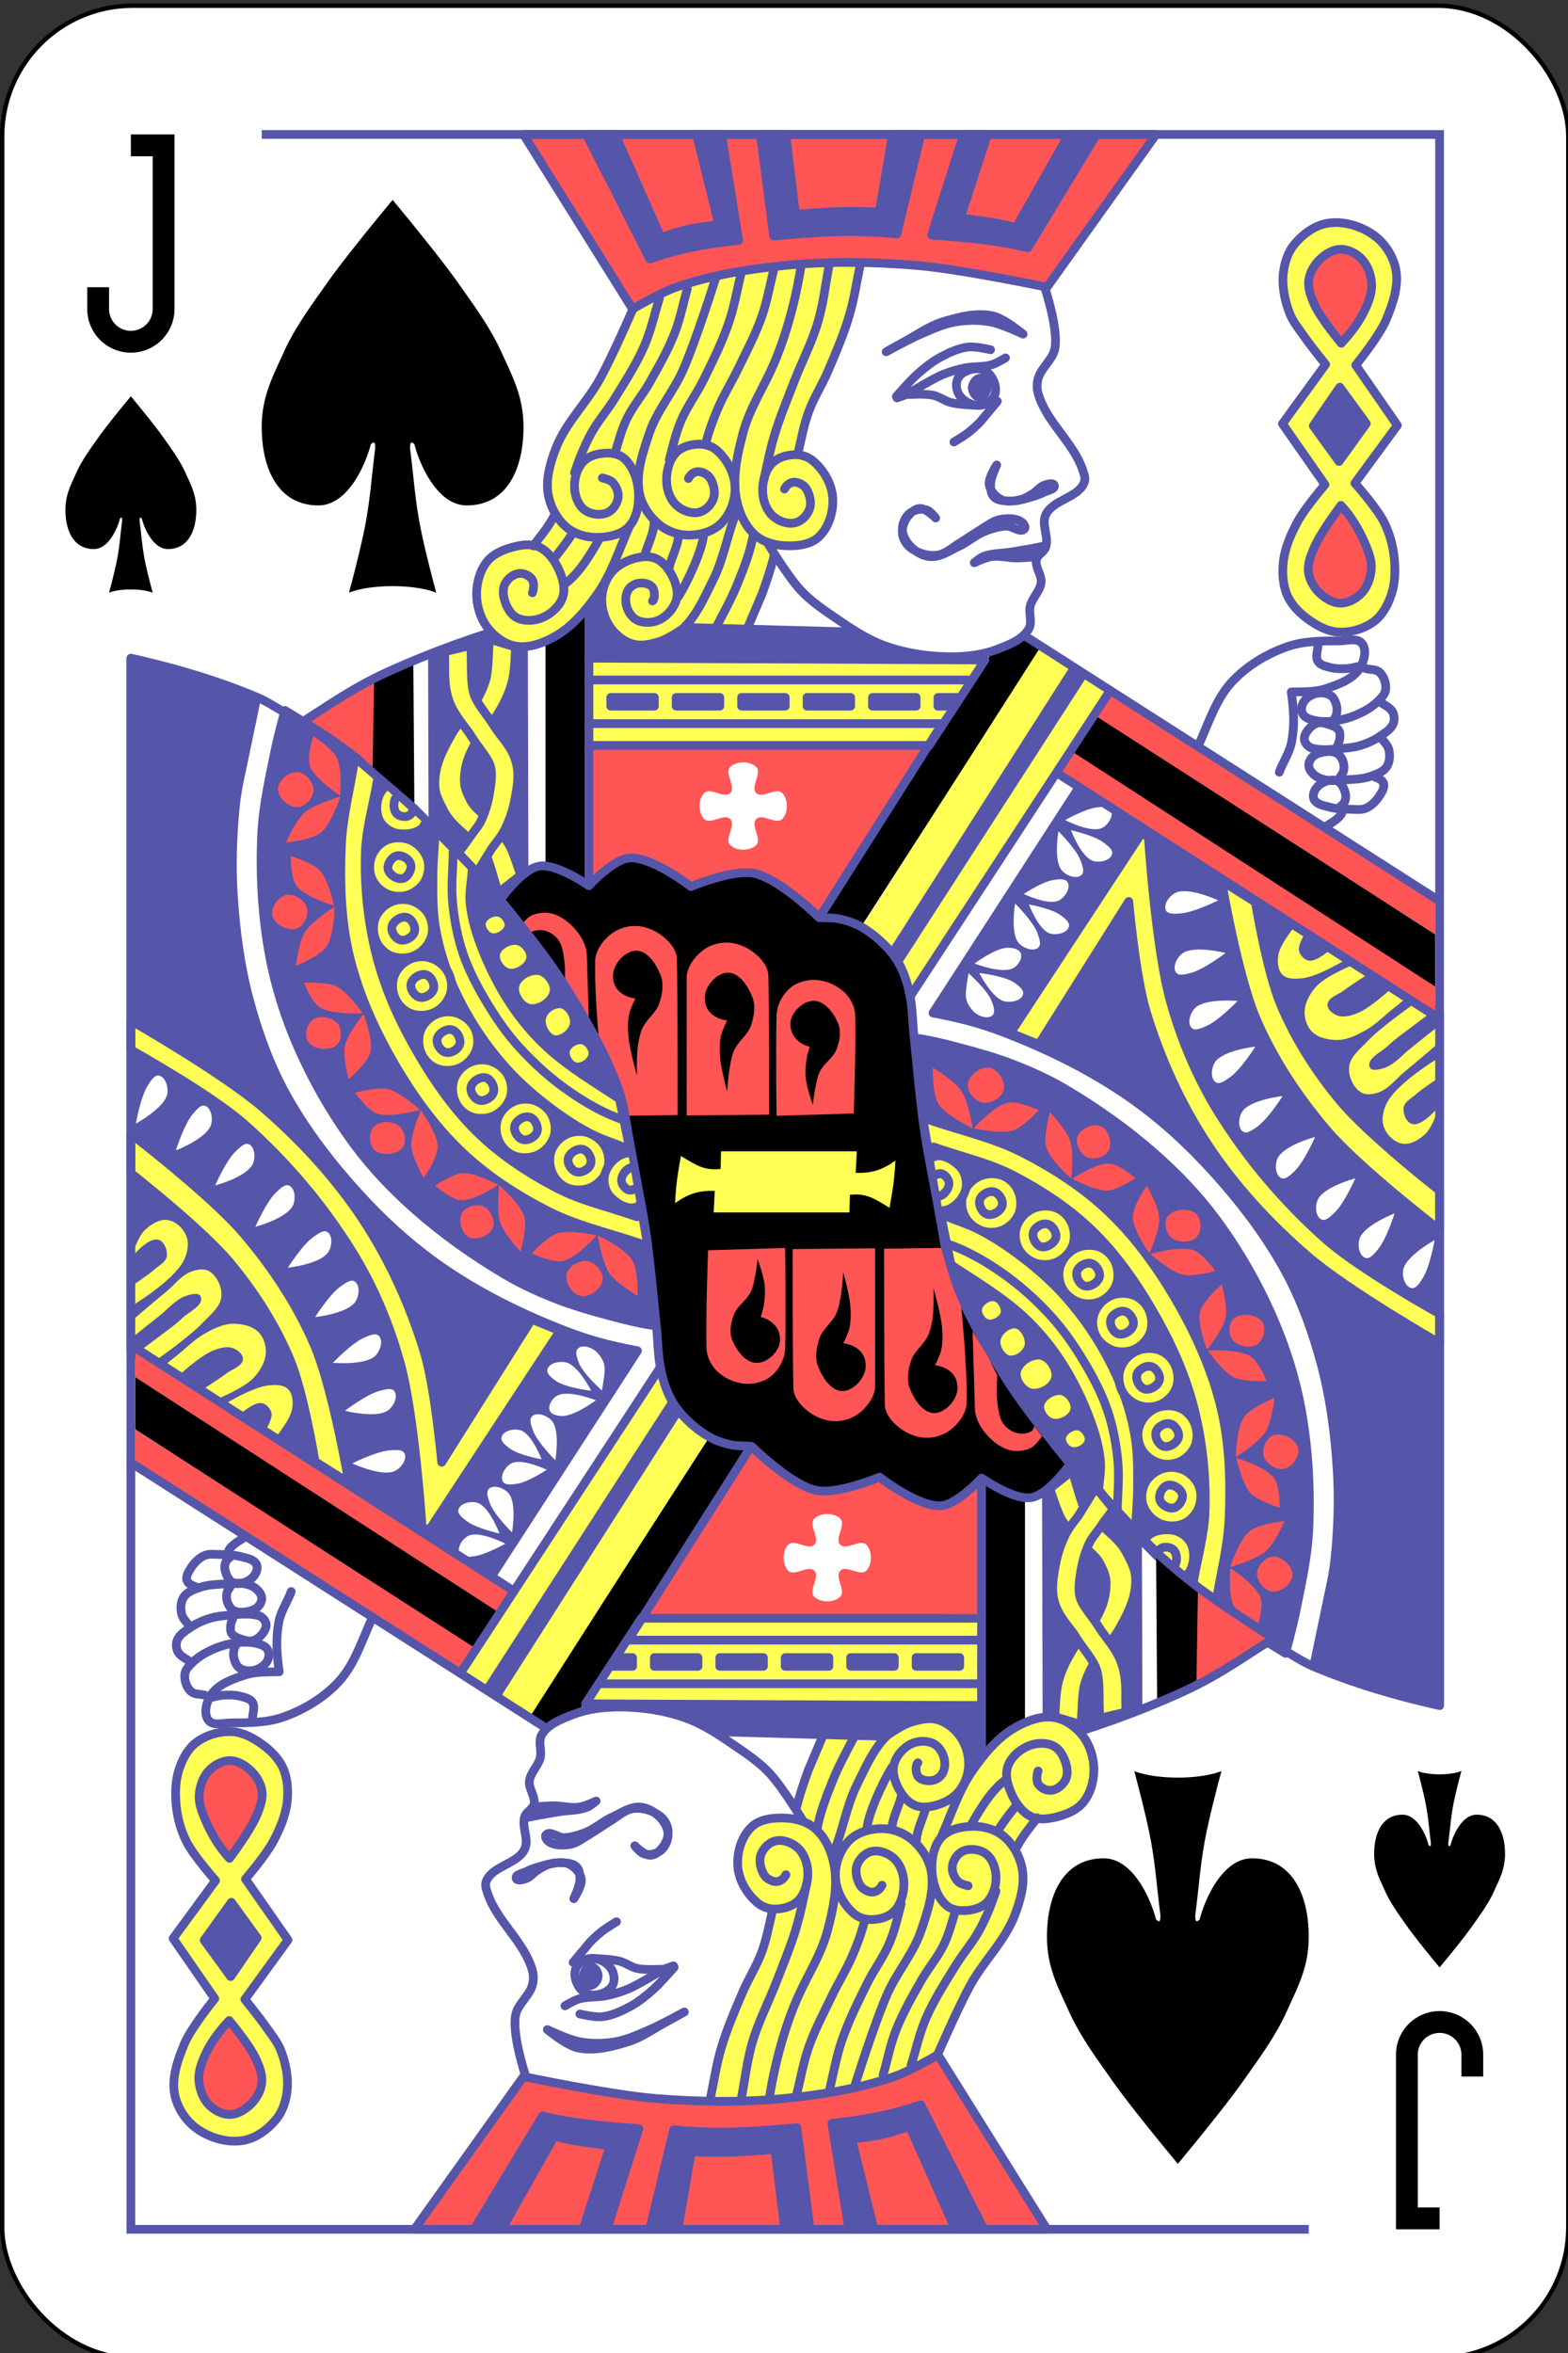 <svg xmlns="http://www.w3.org/2000/svg" xmlns:xlink="http://www.w3.org/1999/xlink" width="360" height="540" viewBox="0 0 95.25 142.875" xmlns:v="https://vecta.io/nano"><rect x="0" y="0" width="95.25" height="142.875" fill="#333333" stroke="none"/><style><![CDATA[.B{stroke-linejoin:round}.C{stroke:#55a}.D{stroke-width:2}.E{fill:#ff5}.F{fill:none}.G{fill:#f55}.H{stroke-linecap:round}.I{fill:#55a}.J{fill:#fff}.K{stroke-width:2.054}]]></style><g transform="matrix(.265 0 0 .265 0 -135.562)"><rect rx="29.944" y="512.862" x=".5" height="539" width="359" stroke="#000" class="J"/><path d="M144.438 707.831l-5.844 3-3.375 3.719-5.469-3.375-6-1.062-5.5 3.375-4.406 6.188 5.844 6.719 6.719 9.188 5.813 10.25 5.5 11.125 4.594 13.094 3 14.313 1.063.031 2.188 14.531 1.25 14.844c0-.707 1.781 13.094 1.781 13.094l4.406 8.656 7.438 6.344 8.656 1.063 6.531 5.844 7.438 4.594 7.938-.719 7.438-3 6.188 4.594 7.938 2.656 5.844-3 3.375-3.719 5.469 3.375 6 1.063 5.5-3.375 4.406-6.187-5.844-6.719-6.719-9.187-5.812-10.25-5.5-11.125-4.594-13.094-3-14.312-1.062-.031-2.187-14.531-1.25-14.844c0 .707-1.781-13.094-1.781-13.094L204 729.206l-7.437-6.344-8.656-1.062-6.531-5.844-7.437-4.594-7.937.719-7.437 3-6.187-4.594z"/><use xlink:href="#B" class="E"/><use xlink:href="#C"/><use xlink:href="#D" class="G"/><use xlink:href="#E"/><path d="M135 682.362h78l12.785-19.581-90.785-.419z" class="B C D E"/><g class="I"><use xlink:href="#F"/><g class="B C D"><use xlink:href="#G"/><use xlink:href="#H"/></g></g><use xlink:href="#I" class="B C D G"/><g class="F B C D"><use xlink:href="#J" class="H"/><use xlink:href="#K"/><g class="H"><use xlink:href="#L"/><use xlink:href="#M"/><use xlink:href="#N"/></g><use xlink:href="#O"/><use xlink:href="#P"/><use xlink:href="#Q"/><use xlink:href="#R"/><use xlink:href="#S" class="H"/></g><g class="I B C D"><use xlink:href="#T"/><use xlink:href="#U"/><use xlink:href="#V"/><use xlink:href="#W"/></g><g class="F H B C D"><use xlink:href="#X"/><use xlink:href="#Y"/><use xlink:href="#Z"/><use xlink:href="#a"/><use xlink:href="#b"/><use xlink:href="#c"/><use xlink:href="#d"/><use xlink:href="#e"/><use xlink:href="#f"/><use xlink:href="#g"/><use xlink:href="#h"/><path d="M126.999 629.793c-1.389 2.682-3.12 4.68-4.769 6.842m9.019-2.902c-1.617 2.537-2.893 4.047-4.251 5.806m10.472-4.666c-2.445 4.354-4.99 8.307-7.983 10.471"/><use xlink:href="#i"/><use xlink:href="#i" x="5.65" y="2.54"/><path d="M161.262 634.2c-.249 3.406-3.75 10.87-5.702 13.996"/><use xlink:href="#j"/><path d="M177.487 638.813c-.76 2.937-1.729 5.922-2.799 8.812l-3.214 7.568"/></g><use xlink:href="#k" class="B C D E"/><g class="G B C D"><use xlink:href="#l"/><use xlink:href="#m"/></g><path d="M306.949 617.286l-5.903-8.16 6.076-8.854 6.076 8.333z" class="B C D I"/><g class="F H B C D"><use xlink:href="#n"/><use xlink:href="#o"/><use xlink:href="#p"/><use xlink:href="#q"/><use xlink:href="#r"/><use xlink:href="#s"/><path d="M307.625 697.737c-.358 1.167-2.257 2.333-4.25 3.5"/></g><use xlink:href="#t" class="B C D I"/><path d="M135 667.362h87" class="B C D F H"/><use xlink:href="#u" class="J"/><use xlink:href="#v" class="E"/><path d="M245.305 664.232l3.945 2.38-43 66.75-2.5-4z" class="I"/><path d="M248.924 666.917l4.826 3.445-45 69.5-2.315-7.103z" class="E"/><path d="M254.25 670.362l74.75 47.25v8l-77.5-49.5z" class="G"/><path d="M250.935 675.444l-5.473 8.688L329 737.862v-12.2z"/><path d="M245.555 683.629l-2.842 4.788L329 743.612v-6z" class="G"/><g class="B C D E"><use xlink:href="#w"/><use xlink:href="#x"/></g><g class="F H B C D"><use xlink:href="#y"/><path d="M187.814 721.797L216 677.362h-81"/></g><use xlink:href="#z" class="B C D E"/><use xlink:href="#AA" class="B C D I"/><use xlink:href="#AB" class="B C D F H"/><g class="G"><use xlink:href="#AC"/><use xlink:href="#AD"/><use xlink:href="#AE"/></g><g class="E"><use xlink:href="#AF"/><use xlink:href="#AG"/><use xlink:href="#AH"/><use xlink:href="#AI"/></g><use xlink:href="#AJ" class="J"/><g class="B C D"><use xlink:href="#AK" class="E"/><use xlink:href="#AL" class="F"/><g class="E"><use xlink:href="#AM"/><use xlink:href="#AN"/><use xlink:href="#AO"/><use xlink:href="#AP"/><use xlink:href="#AQ"/></g><path d="M140 671.362v2h10v-2z" class="F"/><use xlink:href="#AK" x="12.279" y="7.402" class="E"/><use xlink:href="#AL" x="12.279" y="7.402" class="F"/><use xlink:href="#AK" x="22.279" y="16.402" class="E"/><use xlink:href="#AL" x="22.279" y="16.402" class="F"/><use xlink:href="#AK" x="30.029" y="27.402" class="E"/><use xlink:href="#AL" x="30.029" y="27.402" class="F"/><use xlink:href="#AK" x="36.029" y="40.027" class="E"/><use xlink:href="#AL" x="36.029" y="40.027" class="F"/><use xlink:href="#AK" x="40.404" y="53.152" class="E"/><use xlink:href="#AL" x="40.404" y="53.152" class="F"/><use xlink:href="#AR" class="E"/><use xlink:href="#AS" class="F"/><g class="H"><use xlink:href="#AT" class="E"/><use xlink:href="#AU" class="F"/></g></g><g transform="matrix(.73 .638 -.605 .77 525.397 31.732)" class="B C H K"><use xlink:href="#AV" class="E"/><use xlink:href="#AU" x="-39.904" y="-81.402" class="F"/></g><g transform="matrix(.904 .249 -.242 .93 228.453 10.211)" class="G"><use xlink:href="#AC" x="1.908" y="-0.848"/><use xlink:href="#AD" x="1.908" y="-0.848"/><use xlink:href="#AE" x="1.908" y="-0.848"/></g><g transform="matrix(.856 .484 -.518 .8 469.479 74.531)" class="G"><use xlink:href="#AC" x="1.908" y="-0.848"/><use xlink:href="#AD" x="1.908" y="-0.848"/><use xlink:href="#AE" x="1.908" y="-0.848"/></g><g transform="matrix(.707 .651 -.708 .65 662.329 174.428)" class="G"><use xlink:href="#AC" x="1.908" y="-0.848"/><use xlink:href="#AD" x="1.908" y="-0.848"/><use xlink:href="#AE" x="1.908" y="-0.848"/></g><g transform="matrix(.414 .877 -.91 .399 890.222 341.261)" class="G"><use xlink:href="#AC" x="1.908" y="-0.848"/><use xlink:href="#AD" x="1.908" y="-0.848"/><use xlink:href="#AE" x="1.908" y="-0.848"/></g><g transform="matrix(.139 .953 -.99 .134 1012.284 553.259)" class="G"><use xlink:href="#AC" x="1.908" y="-0.848"/><use xlink:href="#AD" x="1.908" y="-0.848"/><use xlink:href="#AE" x="1.908" y="-0.848"/></g><g class="J"><use xlink:href="#AW"/><use xlink:href="#AX"/><use xlink:href="#AY"/><use xlink:href="#AY" x="6.249" y="11.322"/><use xlink:href="#AZ"/><use xlink:href="#AZ" x="9.212" y="9.475"/><use xlink:href="#Aa"/><use xlink:href="#Ab"/><use xlink:href="#Ac"/><use xlink:href="#Ad"/><use xlink:href="#Ae"/><use xlink:href="#Af"/><use xlink:href="#Ag"/><use xlink:href="#Ah"/><use xlink:href="#Ai"/><use xlink:href="#Aj"/><use xlink:href="#Ak"/></g><g class="B C D"><g class="H"><path d="M329.448 744.639l-86.902-55.818m-7.464-31.466L330 718.016"/><path d="M254.462 669.802l-45.85 70.115"/></g><path d="M155 671.362v2h10v-2zm15 0v2h10v-2zm15 0v2h10v-2zm15 0v2h10v-2zm15 0v2h3.3l1.2-2z" class="F"/></g><path d="M86 667.362v22.375l-17.375-11.875z" class="G"/><path d="M94.75 663.487l.25 34.625-9.625-8.25.375-22.375z"/><g class="C D"><use xlink:href="#Al" class="B I"/><g class="E"><use xlink:href="#Am"/><use xlink:href="#An" class="B"/></g><g class="H B"><use xlink:href="#Ao" class="F"/><path d="M135 682.569v31.716" class="J"/><use xlink:href="#Ap" class="F"/></g></g><path d="M165.281 775.362l-.094 4.031c-3.839.481-5.931-1.063-9.094-2.969-.635 3.574-1.127 6.122-1.344 10.813 3.122-2.214 5.468-2.905 9.094-2.812l-.25 4.938h31.125l.094-4.031c3.839-.481 5.931 1.063 9.094 2.969.635-3.574 1.127-6.122 1.344-10.812-3.122 2.214-5.468 2.905-9.094 2.813l.25-4.937z" class="E"/><use xlink:href="#Aq" class="G"/><use xlink:href="#Ar"/><use xlink:href="#As" class="G"/><use xlink:href="#At"/><use xlink:href="#Au" class="G"/><use xlink:href="#Av"/><use xlink:href="#Aw" class="G"/><g transform="rotate(180 180 782.362)"><g class="G"><use xlink:href="#Aq" x="2"/><use xlink:href="#As" x="2"/><use xlink:href="#Au" x="2"/><use xlink:href="#Aw" x="2"/></g><use xlink:href="#B" class="E"/><use xlink:href="#C"/><use xlink:href="#D" class="G"/><use xlink:href="#E"/><path d="M135 682.362h78l12.785-19.581-90.785-.419z" class="B C D E"/><g class="I"><use xlink:href="#F"/><g class="B C D"><use xlink:href="#G"/><use xlink:href="#H"/></g></g><use xlink:href="#I" class="B C D G"/><g class="F B C D"><use xlink:href="#J" class="H"/><use xlink:href="#K"/><g class="H"><use xlink:href="#L"/><use xlink:href="#M"/><use xlink:href="#N"/></g><use xlink:href="#O"/><use xlink:href="#P"/><use xlink:href="#Q"/><use xlink:href="#R"/><use xlink:href="#S" class="H"/></g><g class="I B C D"><use xlink:href="#T"/><use xlink:href="#U"/><use xlink:href="#V"/><use xlink:href="#W"/></g><g class="F H B C D"><use xlink:href="#X"/><use xlink:href="#Y"/><use xlink:href="#Z"/><use xlink:href="#a"/><use xlink:href="#b"/><use xlink:href="#c"/><use xlink:href="#d"/><use xlink:href="#e"/><use xlink:href="#f"/><use xlink:href="#g"/><use xlink:href="#h"/><path d="M126.999 629.793c-1.389 2.682-3.12 4.68-4.769 6.842m9.019-2.902c-1.617 2.537-2.893 4.047-4.251 5.806m10.472-4.666c-2.445 4.354-4.99 8.307-7.983 10.471"/><use xlink:href="#i"/><use xlink:href="#i" x="5.65" y="2.54"/><path d="M161.262 634.2c-.249 3.406-3.75 10.87-5.702 13.996"/><use xlink:href="#j"/><path d="M177.487 638.813c-.76 2.937-1.729 5.922-2.799 8.812l-3.214 7.568"/></g><use xlink:href="#k" class="B C D E"/><g class="G B C D"><use xlink:href="#l"/><use xlink:href="#m"/></g><path d="M306.949 617.286l-5.903-8.16 6.076-8.854 6.076 8.333z" class="B C D I"/><g class="F H B C D"><use xlink:href="#n"/><use xlink:href="#o"/><use xlink:href="#p"/><use xlink:href="#q"/><use xlink:href="#r"/><use xlink:href="#s"/><path d="M307.625 697.737c-.358 1.167-2.257 2.333-4.25 3.5"/></g><use xlink:href="#t" class="B C D I"/><path d="M135 667.362h87" class="B C D F H"/><use xlink:href="#u" class="J"/><use xlink:href="#v" class="E"/><path d="M245.305 664.232l3.945 2.38-43 66.75-2.5-4z" class="I"/><path d="M248.924 666.917l4.826 3.445-45 69.5-2.315-7.103z" class="E"/><path d="M254.25 670.362l74.75 47.25v8l-77.5-49.5z" class="G"/><path d="M250.935 675.444l-5.473 8.688L329 737.862v-12.2z"/><path d="M245.555 683.629l-2.842 4.788L329 743.612v-6z" class="G"/><g class="B C D E"><use xlink:href="#w"/><use xlink:href="#x"/></g><g class="F H B C D"><use xlink:href="#y"/><path d="M187.814 721.797L216 677.362h-81"/></g><use xlink:href="#z" class="B C D E"/><use xlink:href="#AA" class="B C D I"/><use xlink:href="#AB" class="B C D F H"/><g class="G"><use xlink:href="#AC"/><use xlink:href="#AD"/><use xlink:href="#AE"/></g><g class="E"><use xlink:href="#AF"/><use xlink:href="#AG"/><use xlink:href="#AH"/><use xlink:href="#AI"/></g><use xlink:href="#AJ" class="J"/><g class="B C D"><use xlink:href="#AK" class="E"/><use xlink:href="#AL" class="F"/><g class="E"><use xlink:href="#AM"/><use xlink:href="#AN"/><use xlink:href="#AO"/><use xlink:href="#AP"/><use xlink:href="#AQ"/></g><path d="M140 671.362v2h10v-2z" class="F"/><use xlink:href="#AK" x="12.279" y="7.402" class="E"/><use xlink:href="#AL" x="12.279" y="7.402" class="F"/><use xlink:href="#AK" x="22.279" y="16.402" class="E"/><use xlink:href="#AL" x="22.279" y="16.402" class="F"/><use xlink:href="#AK" x="30.029" y="27.402" class="E"/><use xlink:href="#AL" x="30.029" y="27.402" class="F"/><use xlink:href="#AK" x="36.029" y="40.027" class="E"/><use xlink:href="#AL" x="36.029" y="40.027" class="F"/><use xlink:href="#AK" x="40.404" y="53.152" class="E"/><use xlink:href="#AL" x="40.404" y="53.152" class="F"/><use xlink:href="#AR" class="E"/><use xlink:href="#AS" class="F"/><g class="H"><use xlink:href="#AT" class="E"/><use xlink:href="#AU" class="F"/></g></g><g transform="matrix(.73 .638 -.605 .77 525.397 31.732)" class="B C H K"><use xlink:href="#AV" class="E"/><use xlink:href="#AU" x="-39.904" y="-81.402" class="F"/></g><g transform="matrix(.904 .249 -.242 .93 228.453 10.211)" class="G"><use xlink:href="#AC" x="1.908" y="-0.848"/><use xlink:href="#AD" x="1.908" y="-0.848"/><use xlink:href="#AE" x="1.908" y="-0.848"/></g><g transform="matrix(.856 .484 -.518 .8 469.479 74.531)" class="G"><use xlink:href="#AC" x="1.908" y="-0.848"/><use xlink:href="#AD" x="1.908" y="-0.848"/><use xlink:href="#AE" x="1.908" y="-0.848"/></g><g transform="matrix(.707 .651 -.708 .65 662.329 174.428)" class="G"><use xlink:href="#AC" x="1.908" y="-0.848"/><use xlink:href="#AD" x="1.908" y="-0.848"/><use xlink:href="#AE" x="1.908" y="-0.848"/></g><g transform="matrix(.414 .877 -.91 .399 890.222 341.261)" class="G"><use xlink:href="#AC" x="1.908" y="-0.848"/><use xlink:href="#AD" x="1.908" y="-0.848"/><use xlink:href="#AE" x="1.908" y="-0.848"/></g><g transform="matrix(.139 .953 -.99 .134 1012.284 553.259)" class="G"><use xlink:href="#AC" x="1.908" y="-0.848"/><use xlink:href="#AD" x="1.908" y="-0.848"/><use xlink:href="#AE" x="1.908" y="-0.848"/></g><g class="J"><use xlink:href="#AW"/><use xlink:href="#AX"/><use xlink:href="#AY"/><use xlink:href="#AY" x="6.249" y="11.322"/><use xlink:href="#AZ"/><use xlink:href="#AZ" x="9.212" y="9.475"/><use xlink:href="#Aa"/><use xlink:href="#Ab"/><use xlink:href="#Ac"/><use xlink:href="#Ad"/><use xlink:href="#Ae"/><use xlink:href="#Af"/><use xlink:href="#Ag"/><use xlink:href="#Ah"/><use xlink:href="#Ai"/><use xlink:href="#Aj"/><use xlink:href="#Ak"/></g><g class="B C D"><g class="H"><path d="M329.448 744.639l-86.902-55.818m-7.464-31.466L330 718.016"/><path d="M254.462 669.802l-45.85 70.115"/></g><path d="M155 671.362v2h10v-2zm15 0v2h10v-2zm15 0v2h10v-2zm15 0v2h10v-2zm15 0v2h3.3l1.2-2z" class="F"/></g><path d="M86 667.362v22.375l-17.375-11.875z" class="G"/><path d="M94.75 663.487l.25 34.625-9.625-8.25.375-22.375z"/><g class="C D"><use xlink:href="#Al" class="B I"/><g class="E"><use xlink:href="#Am"/><use xlink:href="#An" class="B"/></g><g class="H B"><use xlink:href="#Ao" class="F"/><path d="M135 682.569v31.716" class="J"/><use xlink:href="#Ap" class="F"/></g></g><use xlink:href="#Ar"/><use xlink:href="#At"/><use xlink:href="#Av"/></g><path d="M30 662.362v360h270m-240-480h270v360" class="C D F"/><path d="M30 542.362v5h5v35a5 5 0 1 1-10 0v-5h-5v5a10 10 0 1 0 20 0v-40zm300 480v-5h-5v-35a5 5 0 1 1 10 0v5h5v-5a10 10 0 1 0-20 0v40zm-235-409c1 4 5 14 12 14 9 0 13-8 13-18 0-7-2.579-11.612-5-17-2.578-5.737-6.379-10.857-10-16-4.645-6.598-15-19-15-19s-10.355 12.402-15 19c-3.621 5.143-7.422 10.263-10 16-2.421 5.388-5 10-5 17 0 10 4 18 13 18 7 0 11-10 12-14 1-1 1 0 1 1-1 8-1 10-2 16s-4 17-4 17c5-2 15-2 20 0 0 0-3-11-4-17s-1-8-2-16c0-1 0-2 1-1zm-62.5 17c.5 2 2.5 7 6 7 4.5 0 6.5-4 6.5-9 0-3.5-1.289-5.806-2.5-8.5-1.289-2.868-3.19-5.429-5-8-2.323-3.299-7.5-9.5-7.5-9.5s-5.177 6.201-7.5 9.5c-1.81 2.571-3.711 5.132-5 8-1.211 2.694-2.5 5-2.5 8.5 0 5 2 9 6.5 9 3.5 0 5.5-5 6-7 .5-.5.5 0 .5.5-.5 4-.5 5-1 8s-2 8.5-2 8.5c2.5-1 7.5-1 10 0 0 0-1.5-5.5-2-8.5s-.5-4-1-8c0-.5 0-1 .5-.5zm232.5 321c-1-4-5-14-12-14-9 0-13 8-13 18 0 7 2.579 11.612 5 17 2.578 5.737 6.379 10.857 10 16 4.645 6.598 15 19 15 19s10.355-12.402 15-19c3.621-5.143 7.422-10.263 10-16 2.421-5.388 5-10 5-17 0-10-4-18-13-18-7 0-11 10-12 14-1 1-1 0-1-1 1-8 1-10 2-16s4-17 4-17c-5 2-15 2-20 0 0 0 3 11 4 17s1 8 2 16c0 1 0 2-1 1zm62.5-17c-.5-2-2.5-7-6-7-4.5 0-6.5 4-6.5 9 0 3.5 1.289 5.806 2.5 8.5 1.289 2.868 3.19 5.429 5 8 2.323 3.299 7.5 9.5 7.5 9.5s5.177-6.201 7.5-9.5c1.81-2.571 3.711-5.132 5-8 1.211-2.694 2.5-5 2.5-8.5 0-5-2-9-6.5-9-3.5 0-5.5 5-6 7-.5.5-.5 0-.5-.5.5-4 .5-5 1-8s2-8.5 2-8.5c-2.5 1-7.5 1-10 0 0 0 1.5 5.5 2 8.5s.5 4 1 8c0 .5 0 1-.5.5z"/></g><defs ><path id="B" d="M144.78 582.49c-2.298 5.127-4.122 10.493-6.894 15.38-1.775 3.128-4.322 5.764-6.187 8.839-1.722 2.84-3.464 5.717-4.596 8.839-.843 2.325-1.642 4.775-1.591 7.248.048 2.315 1.179 4.478 1.768 6.718l-4.95 7.425c-2.534.295-5.332-.281-7.601.884-2.338 1.2-4.356 3.382-5.303 5.834-.956 2.473-.861 5.447 0 7.955.872 2.542 2.723 4.86 4.95 6.364 2.133 1.441 4.864 2.383 7.425 2.121 2.91-.297 5.442-2.305 7.778-4.066 2.73-2.057 4.714-4.95 7.071-7.425.707 2.003.918 4.26 2.121 6.01 1.184 1.722 2.836 3.281 4.773 4.066 1.696.687 3.668.613 5.48.354 2.048-.293 4.044-1.083 5.834-2.121.868-.503 1.35-1.617 2.298-1.945 4.514-1.56 9.546.354 14.319.53l6.364-16.263-1.768-3.536c2.298.354 4.593 1.392 6.894 1.061 2.061-.296 4.223-1.141 5.657-2.652 1.401-1.476 2.029-3.639 2.298-5.657a11.85 11.85 0 0 0-.707-5.834c-.806-2.038-2.109-4.024-3.889-5.303-1.105-.794-2.593-.825-3.889-1.237.648-2.475 1.121-5.003 1.945-7.425.927-2.725 2.155-5.341 3.359-7.955.937-2.035 2.088-3.967 3.005-6.01 1.3-2.895 2.592-5.809 3.536-8.839.791-2.539 1.206-5.179 1.768-7.778l1.414-6.894c-3.889.118-7.791.014-11.667.354-3.263.286-6.484.927-9.723 1.414-3.42.514-6.863.906-10.253 1.591-3.096.626-6.202 1.281-9.192 2.298-2.373.808-4.638 1.912-6.894 3.005-1.684.817-3.3 1.768-4.95 2.652z"/><path id="C" d="M125.043 658.718s3.662-1.456 5.228-2.614c1.693-1.252 4.357-4.575 4.357-4.575l.218 61.868s-3.787-2.351-5.882-3.05c-1.257-.419-3.921-.654-3.921-.654z"/><path id="D" d="M134.192 683.334l78.206-.436-25.27 39.648s-8.972-8.855-14.813-10.239c-4.567-1.081-13.942 1.961-13.942 1.961s-8.446-5.995-13.288-5.882c-4.058.095-10.892 5.446-10.892 5.446"/><path id="E" d="M227 661.612l-39 60.5s4.07-.28 6 .25c1.187.326 3.25 1.75 3.25 1.75l41.75-64.75-3.5-2-3.25 2.25z"/><path id="F" d="M218.375 801.612l10.75 6.875 7.375 6.5 6.5 8.25 5 8.875 3.375 8.5.625 6.875-.5 6.625-8.75-10.75-5.5-6.75-5.25-7.625-4.375-7-4.75-8.125-3.5-7.5z"/><path id="G" d="M213.868 743.664c7 1.333 11.439 2.579 16.882 4.698 9.238 3.597 18.256 7.994 26.5 13.5 6.833 4.563 13.121 10.015 18.75 16 6.931 7.369 13.316 15.418 18.25 24.25 3.811 6.822 6.525 14.281 8.56 21.826 2.101 7.791 3.169 15.872 3.69 23.924.452 6.987.231 14.036-.5 21-.425 4.047-1.46 8.008-2.25 12l-2.5 12s9.299 4.009 14.12 5.528c4.785 1.507 14.63 3.536 14.63 3.536V743.71l-82.513-51.972z"/><path id="H" d="M296.908 881.404c1.298-6.382 2.78-12.787 3.092-19.292.444-9.258-.076-18.634-1.75-27.75-1.323-7.207-3.565-14.286-6.5-21-3.469-7.937-7.845-15.539-13-22.5-4.07-5.496-8.866-10.481-14-15-6.319-5.562-13.258-10.459-20.5-14.75-3.656-2.166-7.546-3.943-11.5-5.5-4.145-1.632-8.443-2.863-12.75-4-3.387-.894-7.022-1.837-10.272-2.212l2.064 18.665 11.448 3.604 17.808 7.42 19.292 17.384 11.872 16.96 6.784 17.384 3.18 20.776-1.272 13.78-2.756 13.992c6.784 5.304 11.024 7.606 16.536 11.024 0 0 1.607-5.963 2.223-8.987z"/><path id="I" d="M120 542.362l25 40s6.475-3.791 10-5c8.038-2.758 16.543-4.163 25-5 9.951-.985 20.034-.825 30 0 10.103.836 30 5 30 5l25-35z"/><path id="J" d="M239.478 577.394s3.14 9.29 2.353 13.935c-.449 2.652-3.22 4.466-3.889 7.071-.264 1.027-.276 2.158 0 3.182 1.77 6.578 8.078 11.222 10.253 17.678.303.9.701 1.944.354 2.828-1.405 3.582-7.214 3.937-8.839 7.425-1.045 2.243.783 5.077 0 7.425-.373 1.118-1.861 1.679-2.121 2.828-.399 1.758 1.276 3.513 1.061 5.303-.233 1.937-1.989 3.414-2.475 5.303-.441 1.716.543 3.775-.354 5.303-1.422 2.425-4.451 3.578-7.071 4.596-3.341 1.299-7.022 1.761-10.607 1.768-5.134.01-10.363-.761-15.203-2.475-4.478-1.585-8.453-4.389-12.374-7.071-2.482-1.697-4.959-3.477-7.01-5.675-3.006-3.222-7.584-10.827-7.584-10.827"/><path id="K" d="M234.53 588.12s-4.335-3.63-6.994-4.196c-3.777-.804-7.811.26-11.501 1.399-3.122.964-5.825 2.963-8.704 4.507-1.41.757-4.196 2.331-4.196 2.331s5.201-2.871 7.926-4.041c2.575-1.105 5.165-2.325 7.926-2.798 2.655-.455 5.431-.481 8.082 0 2.613.474 7.46 2.798 7.46 2.798z"/><path id="L" d="M227.07 591.695s-3.418-.819-5.129-.622c-2.247.26-4.379 1.262-6.372 2.331-1.927 1.034-3.648 2.435-5.284 3.886-1.755 1.556-4.818 5.129-4.818 5.129"/><path id="M" d="M230.489 593.56s-1.999 1.22-3.108 1.554c-2.049.617-4.278.339-6.372.777-1.588.333-3.158.791-4.663 1.399-1.676.677-3.236 1.612-4.818 2.487l-3.419 2.02c-.799.382-2.487.933-2.487.933"/><path id="N" d="M228.624 603.507l-3.886 4.663c-.917.95-1.904 1.84-2.953 2.642-.981.751-3.108 2.02-3.108 2.02"/><path id="O" d="M228.469 618.117s-1.968 2.921-1.71 4.507c.237 1.453 1.467 2.789 2.798 3.419 1.311.621 2.936.316 4.352 0 .95-.212 1.8-.755 2.642-1.243 1.094-.634 1.888-1.842 3.108-2.176.652-.178 1.85-.498 2.02.155.236.904-1.498 1.133-2.331 1.554-1.082.548-2.25.921-3.419 1.243-1.322.365-2.67.802-4.041.777-1.382-.025-3.049.03-4.041-.933-.731-.709-.804-1.936-.777-2.953.041-1.523 1.399-4.352 1.399-4.352z"/><path id="P" d="M214.481 630.239s-2.18-2.213-3.575-2.176c-1.192.032-2.253 1.055-2.953 2.02-.76 1.049-1.23 2.443-1.088 3.73.129 1.175.793 2.362 1.71 3.108 1.639 1.335 3.957 2.063 6.061 1.865 2.1-.197 3.775-1.888 5.595-2.953l4.818-3.108c1.409-.803 2.749-1.927 4.352-2.176 1.658-.258 3.692-.306 4.973.777.375.317.782 1.022.466 1.399-.909 1.083-2.784-.691-4.196-.622-1.707.084-3.39.602-4.973 1.243-2.108.854-3.842 2.463-5.906 3.419-2.096.971-4.223 2.501-6.528 2.331-1.757-.129-3.465-1.195-4.663-2.487-.962-1.038-1.732-2.471-1.71-3.886.021-1.321.67-2.76 1.71-3.575a4.52 4.52 0 0 1 3.73-.777c.925.238 2.176 1.865 2.176 1.865z"/><path id="Q" d="M236.55 637.233l-4.507.777c-2.226.373-4.59.244-6.683 1.088-.76.306-2.02 1.399-2.02 1.399s2.524-1.198 3.886-1.399c1.95-.288 3.935.325 5.906.311 1.558-.011 4.663-.311 4.663-.311l1.865-2.487-3.108.622z"/><path id="R" d="M223.961 596.047c1.158 0 2.402.636 3.108 1.554.935 1.216 1.508 3.085.933 4.507-.517 1.279-2.043 2.238-3.419 2.331-1.734.117-3.691-.891-4.663-2.331-.727-1.077-.949-2.754-.311-3.886.797-1.413 2.73-2.176 4.352-2.176z"/><path id="S" d="M208.419 601.953s3.665-.219 5.44.155c1.478.311 2.73 1.346 4.196 1.71 2.021.502 6.217.622 6.217.622"/><path id="T" d="M224.738 598.223c-.955-.025-1.845 1.221-1.865 2.176-.02.922.787 2.191 1.71 2.176.964-.016 1.721-1.368 1.71-2.331-.01-.85-.705-1.998-1.554-2.02z"/><path id="U" d="M134.445 542.362l14.505 28.532c6.488-2.252 12.085-3.339 20.356-4.266l-3.9-24.266h-5.729l5.119 20.731c-4.75.332-9.186 1.293-13.286 2.925l-10.483-23.657z"/><path id="V" d="M174.303 542.362l3.047 23.291c10.076-.936 18.153-1.485 28.229-.488l5.485-22.803h-6.46l-3.047 17.806c-7.916-.473-12.561.009-19.209.488l-2.225-18.294z"/><path id="W" d="M220.866 542.362l-7.313 23.047c7.355.612 14.059 1.018 22.062 2.925l15.724-25.973H245l-12.067 21.341c-4.469-1.219-8.329-1.575-12.799-2.194l6.216-19.147z"/><path id="X" d="M144.971 582.629s-4.623 10.621-7.412 15.687c-3.053 5.543-7.918 10.117-10.17 16.031-1.264 3.319-2.35 7.019-1.724 10.515.512 2.862 2.063 5.738 4.309 7.585 1.825 1.5 4.361 2.233 6.723 2.241 2.598.009 5.614-.538 7.412-2.413 1.916-1.998 2.419-5.235 2.24-7.998-.18-2.78-1.191-5.839-3.274-7.688-1.074-.954-2.701-1.255-4.137-1.207-1.835.062-3.893.579-5.171 1.896-1.519 1.565-2.208 4.03-2.069 6.206.118 1.847.897 3.938 2.413 4.999 1.42.993 3.597 1.24 5.171.517 1.275-.585 2.235-2.056 2.412-3.448.158-1.241-.443-2.615-1.31-3.516-.578-.601-2.308-.966-2.308-.966"/><path id="Y" d="M164.011 575.389s-4.428 14.136-7.412 20.898c-2.217 5.024-6.002 9.33-7.757 14.534-1.496 4.435-3.181 9.275-2.241 13.86.561 2.734 2.37 5.351 4.482 7.071 1.886 1.536 4.361 2.41 6.723 2.419 2.598.01 5.536-.778 7.412-2.605 2.192-2.134 3.445-5.519 3.275-8.573-.174-3.13-1.911-6.34-4.309-8.36-1.106-.931-2.701-1.355-4.137-1.303-1.835.067-3.893.625-5.171 2.047-1.519 1.689-2.208 4.35-2.069 6.699.118 1.993.918 4.113 2.413 5.396 1.357 1.164 3.453 1.912 5.171 1.42 1.548-.443 2.923-1.978 3.275-3.549.378-1.685-.444-4.147-1.551-4.942-2.973-2.136-4.309.793-4.309.793"/><path id="Z" d="M183.63 572.458s-1.652 12.008-6.378 22.794c-2.257 5.15-5.443 9.963-6.895 15.395-1.319 4.933-2.512 10.224-1.551 15.239.585 3.055 1.967 6.231 4.309 8.278 1.793 1.567 4.344 2.296 6.723 2.419 2.66.137 5.784-.127 7.757-1.916 2.426-2.2 3.55-5.999 3.275-9.263-.268-3.178-2.182-6.345-4.654-8.36-1.121-.913-2.692-1.354-4.137-1.303-1.853.067-3.912.686-5.171 2.047-1.587 1.715-2.21 4.366-2.069 6.699.119 1.967.918 4.113 2.413 5.396 1.357 1.164 3.453 1.912 5.171 1.42 1.548-.443 2.923-1.978 3.275-3.549.378-1.685-.444-4.147-1.551-4.942-2.973-2.136-4.309.793-4.309.793"/><path id="a" d="M151.177 579.871c-1.149 3.62-1.933 7.377-3.448 10.86-1.867 4.294-4.436 8.254-6.895 12.239-1.674 2.712-3.825 5.127-5.344 7.929-1.546 2.852-2.816 6.033-3.792 8.964"/><path id="b" d="M157.555 577.716c-.968 3.387-1.628 6.902-2.903 10.161-1.573 4.018-3.697 7.728-5.806 11.451-1.604 2.83-3.796 5.324-5.199 8.259-1.171 2.45-1.818 4.966-2.64 7.708"/><path id="c" d="M169.966 573.837c-.968 3.884-1.628 7.915-2.903 11.652-1.573 4.607-3.697 8.862-5.806 13.132-1.604 3.245-3.796 6.105-5.199 9.471-1.171 2.81-1.818 5.695-2.64 8.84"/><path id="d" d="M177.378 573.32c-.907 3.558-1.526 7.25-2.722 10.673-1.474 4.22-3.533 8.064-5.444 12.029-1.438 2.985-3.216 5.806-4.529 8.848-1.111 2.574-2.049 5.045-2.82 7.925"/><path id="e" d="M190.134 571.941c-.877 4.459-1.344 9.018-2.631 13.377-1.427 4.834-3.805 9.335-5.607 14.041-1.512 3.948-3.151 7.858-4.366 11.907-.999 3.329-1.647 6.538-2.393 10.148"/><path id="f" d="M197.202 572.2c-.827 3.837-1.39 7.82-2.48 11.512-1.343 4.552-3.157 8.756-4.96 12.974-1.37 3.207-3.242 6.032-4.44 9.357-1 2.776-1.552 5.627-2.255 8.734"/><path id="g" d="M144.268 632.179c-2.333 5.25-4.036 10.781-7.311 15.439-2.637 3.75-5.72 7.481-9.707 9.744-2.69 1.526-5.951 2.764-9 2.25-2.553-.43-4.929-2.192-6.5-4.25-1.647-2.158-2.513-5.036-2.5-7.75.013-2.635.806-5.481 2.5-7.5 1.462-1.743 3.795-2.691 6-3.25 1.858-.471 3.999-.78 5.75 0 2.048.912 3.539 2.974 4.5 5 .939 1.981 1.682 4.417 1 6.5-.697 2.128-2.681 3.893-4.75 4.75-1.771.733-4.04.866-5.75 0-1.383-.701-2.268-2.277-2.75-3.75-.415-1.267-.599-2.809 0-4 .606-1.206 1.907-2.281 3.25-2.415 1.1-.109 2.401.485 3 1.415.545.846.27 2.392.043 3.018"/><path id="h" d="M168.923 628.72c-2.032 4.555-2.921 10.63-5.37 15.53-2.258 4.518-4.364 9.63-8.48 12.558-2.61 1.857-6.125 2.977-9.288 2.47-2.223-.356-4.293-1.902-5.66-3.687-1.434-1.872-2.212-4.368-2.177-6.724.032-2.156.821-4.415 2.177-6.092 1.288-1.593 3.255-2.674 5.225-3.234 1.605-.457 3.482-.676 5.007 0 1.784.791 3.086 2.576 3.919 4.338.738 1.56 1.25 3.464.767 5.121-.573 1.967-2.168 3.79-4.033 4.639-1.519.692-3.518.752-5.007 0-1.204-.608-2.047-1.952-2.395-3.253-.318-1.192-.24-2.632.415-3.678.506-.807 1.471-1.403 2.415-1.528 1.083-.143 2.481.093 3.131.971.615.831.56 2.794.01 3.102"/><path id="i" d="M149.91 631.66c-.145 2.371-1.462 4.68-2.177 7.361"/><path id="j" d="M172.718 633.94c-.691 3.974-2.151 7.63-3.629 11.3-1.322 3.283-2.903 6.151-4.665 9.538"/><path id="k" d="M310.773 595.218s5.469-6.671 7.071-10.607c1.447-3.554 2.849-7.546 2.121-11.314-.582-3.017-2.471-5.962-4.95-7.778-2.952-2.163-6.99-3.386-10.607-2.828-3.037.469-5.849 2.557-7.778 4.95-1.498 1.858-2.243 4.342-2.475 6.718-.289 2.97.367 6.045 1.414 8.839.78 2.082 2.267 3.831 3.536 5.657 1.487 2.141 4.77 6.197 4.77 6.197l-9.893 13.609 9.739 13.95s-4.713 5.494-6.383 8.672c-1.509 2.87-2.862 5.966-3.182 9.192-.258 2.604-.064 5.416 1.061 7.778 1.111 2.334 3.162 4.21 5.303 5.657 1.886 1.274 4.089 2.389 6.364 2.475 2.831.107 5.869-.769 8.132-2.475 1.906-1.436 3.119-3.752 3.889-6.01.914-2.682.974-5.652.701-8.473-.272-2.806-1.055-5.609-2.301-8.138-1.657-3.362-6.718-9.019-6.718-9.019l9.732-13.261z"/><path id="l" d="M307.47 590.202s-4.778-5.677-6.25-9.028c-.74-1.684-1.45-3.558-1.215-5.382.225-1.746 1.177-3.452 2.431-4.688 1.29-1.272 3.05-2.404 4.861-2.431 1.786-.026 3.629.963 4.861 2.257 1.379 1.447 2.109 3.562 2.257 5.556.145 1.96-.583 3.937-1.389 5.729-1.331 2.957-3.153 5.365-5.556 7.986z"/><path id="m" d="M307.397 627.355s-4.757 6.291-6.25 9.896c-.704 1.699-1.45 3.558-1.215 5.382.225 1.746 1.177 3.452 2.431 4.688 1.29 1.272 3.05 2.404 4.861 2.431 1.786.026 3.629-.963 4.861-2.257 1.379-1.447 2.109-3.562 2.257-5.556.145-1.96-.625-3.919-1.389-5.729-1.354-3.21-3.153-6.233-5.556-8.854z"/><path id="n" d="M274.875 681.987c2.211-4.831 3.847-10.192 7.445-14.107 3.396-3.695 7.946-6.446 12.675-8.124 3.811-1.353 8.013-1.344 12.057-1.356 1.716-.005 4.021-.774 5.12.545 1.217 1.46.57 4.069-.43 5.686-1.618 2.619-5 3.783-7.926 4.742-2.487.815-5.198.66-7.817.741.615 4.236.796 7.787.055 11.573-.471 2.407-2.161 4.877-2.805 6.802"/><path id="o" d="M302.125 659.237c0 1.292-.679 2.776 0 3.875.539.872 1.76 1.109 2.75 1.375 1.29.347 2.667.334 4 .25.889-.056 1.75-.333 2.625-.5"/><path id="p" d="M313 664.737c1.083.292 2.43.109 3.25.875 1.03.962 1.556 2.602 1.375 4-.135 1.043-1.004 1.884-1.75 2.625-1.238 1.23-2.79 2.145-4.375 2.875-1.773.816-3.689 1.378-5.625 1.625-1.53.196-3.125.234-4.625-.125-.852-.204-1.808-.457-2.375-1.125-.392-.463-.556-1.146-.5-1.75.069-.742.468-1.478 1-2 .758-.745 1.82-1.252 2.875-1.375.974-.114 2.088.04 2.875.625.689.512 1.035 1.419 1.25 2.25.157.605.118 1.261 0 1.875-.085.441-.333.833-.5 1.25"/><path id="q" d="M316.375 672.362c.958.792 2.319 1.263 2.875 2.375.392.783.45 1.811.125 2.625-.513 1.286-1.859 2.09-3 2.875-1.367.94-2.914 1.64-4.5 2.125-1.572.481-3.237.604-4.875.75-1.619.145-3.263.336-4.875.125-.732-.096-1.538-.177-2.125-.625-.505-.386-.927-.993-1-1.625-.076-.654.246-1.336.625-1.875.58-.826 1.402-1.609 2.375-1.875.893-.244 1.876.072 2.75.375.776.269 1.671.565 2.125 1.25.349.525.304 1.247.25 1.875-.059.696-.417 1.333-.625 2"/><path id="r" d="M316.5 680.487c.625.958 1.62 1.76 1.875 2.875.29 1.27.221 2.79-.5 3.875-.827 1.244-2.462 1.765-3.875 2.25-1.75.601-3.654.625-5.5.75-1.58.107-3.206.349-4.75 0-.945-.214-1.917-.588-2.625-1.25-.559-.522-1.087-1.236-1.125-2-.036-.727.359-1.487.875-2 .676-.671 1.685-.974 2.625-1.125.95-.152 2.021-.192 2.875.25.63.326 1.096.972 1.375 1.625.313.732.411 1.595.25 2.375-.155.749-.75 1.333-1.125 2"/><path id="s" d="M314.625 689.362c.792.375 2.16.691 2.5 1.625.343.941-.342 2.027-.875 2.875-.753 1.198-1.825 2.314-3.125 2.875-1.074.464-2.33.268-3.5.25-1.633-.025-3.296-.08-4.875-.5-1.19-.317-2.627-.522-3.375-1.5-.333-.435-.388-1.095-.25-1.625.239-.92.935-1.761 1.75-2.25 1.052-.631 2.496-1.103 3.625-.625 1.022.433 1.581 1.68 1.875 2.75a3.13 3.13 0 0 1-.125 2c-.265.624-.917 1-1.375 1.5"/><path id="t" d="M135 662.362h81.364s-9.907-.706-14.485-2.444c-2.079-.789-5.657-3.536-5.657-3.536l-39.244-1.061s-3.598 2.519-5.657 3.182c-2.032.654-4.276 1.149-6.364.707-1.602-.339-3.033-1.372-4.243-2.475-.749-.683-1.321-1.565-1.768-2.475-.542-1.105-.882-2.318-1.061-3.536-.171-1.166 0-3.536 0-3.536L135 652.362z"/><path id="u" d="M167.384 693.264c1.406-1.406-1.406-4.558 0-5.964s4.558-1.406 5.964 0-1.406 4.558 0 5.964 4.558-1.406 5.964 0 1.406 4.558 0 5.964-4.558-1.406-5.964 0 1.406 4.558 0 5.964-4.558 1.406-5.964 0 1.406-4.558 0-5.964-4.558 1.406-5.964 0-1.406-4.558 0-5.964 4.558 1.406 5.964 0z"/><path id="v" d="M238.674 659.547l6.826 4.815-42 65.25s-1.31-2.176-2.25-3c-1.15-1.009-4-2.25-4-2.25z"/><path id="w" d="M330 784.362s-16.209-12.663-22.75-20.5c-5.586-6.694-10.379-14.21-13.75-22.25-3.096-7.385-5.723-23.332-5.723-23.332l-7.75-4.889s3.659 21.708 7.973 31.72c3.988 9.257 9.701 17.838 16.25 25.5 7.442 8.706 25.75 22.75 25.75 22.75z"/><path id="x" d="M263.25 703.362s1.638 25.346 5 37.5c2.468 8.922 6.124 17.631 11 25.5 6.728 10.857 15.18 20.792 24.75 29.25 7.759 6.857 26 17 26 17v6.7s-21.109-12.055-30.25-19.95c-8.71-7.523-16.681-16.131-23-25.75-6.101-9.286-10.767-19.62-14-30.25-2.48-8.153-4-25.25-4-25.25l-20.625 32.75-6.5-2.625 30.125-45.875z"/><path id="y" d="M330 902.362c-9.969-2.235-19.678-5.057-29-9-1.923-.813-3.7-1.941-5.5-3-5.779-3.399-11.701-6.642-17-10.75-1.537-1.192-2.818-2.683-4.25-4l-13.5-12.125c-3.091-2.95-6.11-5.979-9-9.125-3.079-3.351-6.044-6.812-8.875-10.375-4.412-5.552-8.883-11.101-12.625-17.125-4.602-7.408-9.071-15.035-12-23.25-1.487-4.172-1.89-8.655-2.75-13l-3-16.25a178.89 178.89 0 0 1-1-6.75c-.794-6.235-1.342-12.499-2-18.75-.338-3.208-.317-6.473-1-9.625-.465-2.148-1.095-4.295-2.094-6.253a18.88 18.88 0 0 0-3.151-4.412c-1.754-1.841-3.762-3.497-5.987-4.727-1.512-.835-3.193-1.382-4.884-1.733-1.495-.311-3.046-.21-4.569-.315 0 0-9.121-8.99-15.063-10.144-4.809-.934-14.378 3.05-14.378 3.05s-8.98-6.975-14.16-6.535c-3.717.316-9.225 6.337-9.225 6.337s-7.439-5.221-11.47-4.461c-4.363.823-9.803 9.017-9.803 9.017"/><path id="z" d="M278.625 879.612c1-6.833 2.843-13.426 3.125-20.25.341-8.264.121-16.694-1.75-24.75-1.954-8.411-5.492-16.488-9.75-24-4.372-7.714-9.597-15.117-16-21.25-5.843-5.596-12.788-10.085-20-13.75-7.166-3.642-15.667-5.333-22.75-8 2.167 13.088 4.333 23.221 6.5 33.75 5 3.333 11.525 7.184 16.5 11.75 3.223 2.958 6.088 6.35 8.5 10 2.877 4.353 5.205 9.101 7 14 1.091 2.98 1.971 6.089 2.25 9.25.235 2.662-.5 5.833-.5 8l13.25 13.5z"/><path id="AA" d="M273.5 874.362c.917-5.583 2.593-11.094 2.75-16.75.217-7.792-.594-15.692-2.5-23.25-1.782-7.067-4.703-13.882-8.25-20.25-4.064-7.295-8.795-14.395-14.75-20.25-5.375-5.284-11.806-9.537-18.5-13-5.736-2.967-12.167-4.333-18.25-6.5l2.5 15.75c2.833 1.167 5.795 2.06 8.5 3.5 3.713 1.977 7.196 4.397 10.5 7 2.988 2.354 5.822 4.931 8.375 7.75 2.735 3.021 5.21 6.298 7.375 9.75 2.237 3.568 4.222 7.325 5.75 11.25 1.474 3.787 2.62 7.735 3.25 11.75.621 3.955.514 7.997.5 12-.012 3.421-.5 7.167-.5 10.25z"/><path id="AB" d="M217.25 796.612c4.167 1.375 8.365 3.784 12.125 6.375 4.254 2.931 8.153 6.425 11.625 10.25 2.868 3.16 5.313 6.711 7.5 10.375 2.11 3.537 4.057 7.223 5.375 11.125 1.266 3.747 1.998 7.688 2.375 11.625.373 3.899-.125 8.083-.125 11.75"/><path id="AC" d="M222.967 770.085s-6.188-2.876-7.875-5.625c-1.455-2.371-1.25-8.25-1.25-8.25s4.943 2.941 6.5 5.25c1.68 2.491 2.625 8.625 2.625 8.625z"/><path id="AD" d="M223.217 770.085s4.664-5.231 7.875-5.875c2.358-.473 7 1.75 7 1.75s-3.498 3.875-5.875 4.625c-2.865.904-9-.5-9-.5z"/><path id="AE" d="M225.342 764.21c-1.812-.291-3.718-2.428-3.5-4.25.248-2.069 2.949-4.114 5-3.75 1.957.347 3.675 3.058 3.25 5-.401 1.829-2.901 3.297-4.75 3z"/><path id="AF" d="M296.967 723.623s-3.548 4.209-3.949 6.799c-.235 1.518-.12 3.448 1 4.5 1.168 1.098 3.16.956 4.75.75 3.611-.468 9.999-4.399 9.999-4.399l-3.749-2.2s-3.144 2.885-5 2.599c-1.048-.162-2.006-1.218-2.25-2.25-.303-1.282 1.25-3.75 1.25-3.75z"/><path id="AG" d="M310.36 732.551s-6.314 2.531-8.549 4.949c-1.442 1.56-2.651 3.628-2.75 5.75-.079 1.686.529 3.585 1.75 4.75 1.48 1.412 3.805 1.874 5.85 1.851 2.166-.025 4.244-1.071 6.15-2.101 2.508-1.354 4.514-3.482 6.75-5.25l3.049-2.45-3.45-2.2s-4.985 4.691-8.099 5.899c-1.407.546-3.089 1.037-4.5.5-1.048-.399-2.319-1.381-2.25-2.5.102-1.651 2.435-2.246 3.75-3.25 1.929-1.472 6.049-4.049 6.049-4.049z"/><path id="AH" d="M324.299 741.463s-7.636 5.293-10.799 8.649c-1.681 1.783-4.042 3.558-4.25 6-.181 2.117.953 4.617 2.75 5.75 1.128.711 2.741.438 4 0 2.409-.838 4.025-3.136 6-4.75 2.701-2.208 8-6.75 8-6.75v-3.899l-6.4 5.1c-2.164 1.648-3.98 4.066-6.6 4.799-.966.27-2.617.678-3-.25-.835-2.022 2.679-3.477 4.25-5 1.516-1.47 3.28-2.66 4.952-3.951 1.564-1.208 4.748-3.549 4.748-3.549z"/><path id="AI" d="M330 753.814s-9.493 5.661-12 10.298c-.919 1.7-1.429 3.94-.75 5.75.664 1.769 2.385 3.451 4.25 3.75 1.88.302 3.865-.944 5.25-2.25 1.762-1.662 3.25-6.499 3.25-6.499s-3.804 4.853-6.25 4.249c-1.375-.339-2.178-2.345-2-3.75.17-1.346 1.735-2.1 2.75-3 1.688-1.498 5.5-3.949 5.5-3.949z"/><path id="AJ" d="M279.25 717.862s-6.763-3.158-9.75-1.75c-1.384.652-2.868 2.601-2.25 4 .449 1.017 2.14.808 3.25.75 3.079-.159 8.75-3 8.75-3z"/><path id="AK" d="M229.851 780.947c-1.716-.648-3.845-.558-5.499.237a7.19 7.19 0 0 0-3.606 4.124c-.516 1.619-.293 3.576.516 5.07.817 1.508 2.366 2.721 4.003 3.234 1.556.487 3.409.354 4.878-.353 1.532-.737 2.884-2.146 3.462-3.745.593-1.641.448-3.641-.278-5.228-.669-1.461-1.973-2.771-3.475-3.339z"/><path id="AL" d="M227.804 784.638c-1.203-.297-2.877.675-3.215 1.867-.341 1.201.564 2.974 1.769 3.301 1.279.347 3.089-.783 3.392-2.073.278-1.186-.763-2.803-1.946-3.095z"/><path id="AM" d="M228.116 808.737c-1.534-.366-3.683 1.021-4 2.66-.266 1.373.966 3.143 2.25 3.458 1.491.365 3.631-.814 4-2.394.334-1.432-.897-3.401-2.25-3.724z"/><path id="AN" d="M233.161 815.006c-1.837-.483-4.408 1.349-4.788 3.512-.319 1.813 1.156 4.15 2.693 4.565 1.785.482 4.347-1.075 4.788-3.161.4-1.891-1.073-4.491-2.693-4.916z"/><path id="AO" d="M238.741 822.136c-2.2-.512-5.279 1.43-5.734 3.725-.381 1.923 1.385 4.402 3.226 4.842 2.137.512 5.206-1.14 5.734-3.352.479-2.005-1.285-4.763-3.226-5.215z"/><path id="AP" d="M243.479 830.249c-1.958-.439-4.699 1.226-5.104 3.192-.339 1.648 1.233 3.772 2.871 4.15 1.902.439 4.633-.977 5.104-2.873.427-1.719-1.144-4.082-2.871-4.469z"/><path id="AQ" d="M247.366 838.359c-1.534-.344-3.683.96-4 2.5-.266 1.29.966 2.954 2.25 3.25 1.491.343 3.631-.765 4-2.25.334-1.346-.897-3.197-2.25-3.5z"/><path id="AR" d="M271.13 860.75c-1.716.648-3.845.558-5.499-.237a7.19 7.19 0 0 1-3.606-4.124c-.516-1.619-.293-3.576.516-5.07.817-1.508 2.366-2.721 4.003-3.234 1.556-.487 3.409-.354 4.878.353 1.532.737 2.884 2.146 3.462 3.745.593 1.641.448 3.641-.278 5.228-.669 1.461-1.973 2.771-3.475 3.339z"/><path id="AS" d="M269.083 857.059c-1.203.297-2.877-.675-3.215-1.867-.341-1.201.564-2.974 1.769-3.301 1.279-.347 3.089.783 3.392 2.073.278 1.186-.763 2.803-1.946 3.095z"/><path id="AT" d="M271.884 872.666c1.718-1.641 2.152-4.75 1.347-6.978-.619-1.713-2.435-3.132-4.225-3.464-2.201-.408-5.595.067-6.374 2.112"/><path id="AU" d="M268.858 870.73c1.051-.617 1.13-3.119.148-4.044-.84-.791-2.848-.992-3.444.335"/><path id="AV" d="M231.98 791.264c1.718-1.641 2.152-4.75 1.347-6.978-.619-1.713-2.39-3.167-4.225-3.464-2.275-.368-5.9.32-6.678 2.364"/><path id="AW" d="M280.94 729.909s-7.236-1.832-9.905.111c-1.237.9-2.329 3.093-1.459 4.351.632.915 2.253.392 3.333.127 2.995-.734 8.032-4.589 8.032-4.589z"/><path id="AX" d="M283.691 740.913s-7.432-.694-9.769 1.638c-1.083 1.08-1.824 3.415-.771 4.524.766.806 2.287.039 3.313-.389 2.845-1.188 7.227-5.773 7.227-5.773z"/><path id="AY" d="M287.761 751.376s-7.421.803-9.246 3.555c-.846 1.275-1.106 3.71.148 4.587.911.637 2.248-.418 3.168-1.042 2.551-1.732 5.93-7.1 5.93-7.1z"/><path id="AZ" d="M301.459 772.074s-7.216 1.909-8.607 4.904c-.645 1.387-.536 3.834.835 4.513.996.493 2.16-.751 2.976-1.507 2.262-2.095 4.796-7.91 4.796-7.91z"/><path id="Aa" d="M319.682 789.581s-6.97 2.669-8.034 5.796c-.493 1.448-.123 3.869 1.313 4.398 1.043.384 2.068-.978 2.798-1.816 2.025-2.325 3.923-8.377 3.923-8.377z"/><path id="Ab" d="M328.859 795.714s-6.561 3.559-7.206 6.797c-.299 1.5.385 3.852 1.877 4.188 1.085.244 1.922-1.24 2.536-2.167 1.703-2.57 2.793-8.818 2.793-8.818z"/><path id="Ac" d="M224.472 734.501s2.919 5.744 5.7 6.471c1.48.387 3.871-.059 4.331-1.518.334-1.06-1.034-2.073-1.945-2.709-2.294-1.601-8.086-2.244-8.086-2.244z"/><path id="Ad" d="M222.016 734.558c-.776 4.85-1.175 6.08.981 8.581.999 1.159 3.273 2.068 4.456 1.098.86-.705.255-2.295-.147-3.332-.995-2.568-5.29-6.347-5.29-6.347z"/><path id="Ae" d="M223.393 732.326s6.222 2.456 8.851 1.07c1.123-.592 2.187-2.183 1.759-3.377-.374-1.043-1.951-1.324-3.058-1.3-2.789.061-7.552 3.607-7.552 3.607z"/><path id="Af" d="M235.856 718.802s2.213 5.829 4.826 6.646c1.46.456 3.871-.059 4.331-1.518.334-1.06-1.051-2.049-1.945-2.709-2.04-1.506-7.212-2.419-7.212-2.419z"/><path id="Ag" d="M232.701 718.568s-1.165 6.749.806 9.047c.996 1.161 3.273 2.068 4.456 1.098.86-.705.228-2.286-.147-3.332-.958-2.673-5.115-6.813-5.115-6.813z"/><path id="Ah" d="M234.661 716.394s5.649 2.721 8.094 1.478c1.363-.694 2.697-2.777 1.992-4.135-.513-.987-2.19-.696-3.291-.542-2.479.345-6.794 3.199-6.794 3.199z"/><path id="Ai" d="M245.493 701.777s2.322 6.185 5.088 7.054c1.459.459 3.871-.059 4.331-1.518.334-1.06-1.063-2.032-1.945-2.709-2.113-1.622-7.474-2.826-7.474-2.826z"/><path id="Aj" d="M242.63 702.038s-1.172 6.682.777 8.96c.995 1.162 3.273 2.068 4.456 1.098.86-.705.23-2.286-.147-3.332-.953-2.644-5.086-6.725-5.086-6.725z"/><path id="Ak" d="M244.153 699.457s5.902 3.075 8.501 1.798c1.373-.675 2.697-2.777 1.992-4.135-.513-.987-2.186-.663-3.291-.542-2.57.28-7.202 2.879-7.202 2.879z"/><path id="Al" d="M99.125 661.862l.125 40.125 13.25 14.25 1.375 1.375 2.5-2.75 3.75-3.909-.125-50.341-4.375-1.625-3.375-2.125z"/><path id="Am" d="M112.225 658.018c-.314 2.873-.218 6.875-.812 9.063-.516 1.899-1.44 3.779-2.531 5.625-1.268 2.143-3.711 4.13-5.406 7.188-1.583 2.855-3.443 6.114-3.75 9.938-.263 3.273.518 4.585 1.969 7.438 1.676 3.295 4.592 4.963 6.094 6.844 1.187 1.487 3.174 2.609 3.906 4.031.581 1.128 1.929 6.286 2.531 8l5.125-4.062c-.481-1.369-1.554-4.847-2.469-6.625-.992-1.929-2.555-3.261-3.719-4.719-2.143-2.684-4.309-3.87-5.281-5.781-1.135-2.232-1.6-3.275-1.406-5.687.215-2.671.924-4.595 2.5-7.437 1.19-2.146 3.582-4.085 5.344-7.062 1.187-2.007 2.311-4.205 2.969-6.625.813-2.99.668-5.852.938-8.312z"/><path id="An" d="M107.875 659.456l-6 1.438c.266 3.187-.337 7.04.969 10.969 1.191 3.584 3.73 6.04 5.219 8.438 1.748 2.816 3.819 4.84 4.375 6.938.466 1.758.135 4.017-.281 6.406-.367 2.11-1.008 4.197-1.937 6.094-.598 1.221-1.768 2.481-2.875 4.156-.924 1.398-1.669 2.176-2.531 3.531l4 4.875 3.844-6.219c.843-1.276 2.167-2.639 3.125-4.594a26.72 26.72 0 0 0 2.313-7.156c.414-2.375.992-5.177.219-8.094-.949-3.581-3.525-5.888-4.875-8.062-1.829-2.945-3.989-5.178-4.781-7.562-.91-2.737-.463-7.343-.781-11.156z"/><path id="Ao" d="M112.375 656.487c-5.333 1.708-10.664 3.624-15.875 5.75-4.281 1.747-8.547 3.57-12.625 5.75-5.792 3.097-11.167 6.917-16.75 10.375"/><path id="Ap" d="M113.223 718.946s-4.598-6.654-7.162-9.776c-1.991-2.425-4.184-4.679-6.366-6.934l-5.798-5.684c-2.778-2.505-5.648-4.916-8.639-7.162-5.455-4.095-16.938-11.481-16.938-11.481"/><path id="Aq" d="M178.014 767.221s-.218-14.745 0-22.981c.063-2.383 1.363-4.842 3.182-6.364 1.602-1.34 3.928-1.919 6.01-1.768 2.393.173 4.852 1.301 6.541 3.005 1.318 1.33 2.256 3.264 2.298 5.127.18 8.075-.354 22.451-.354 22.451z"/><path id="Ar" d="M185.616 751.398s-4.596-.925-4.419-5.439c.094-2.392 2.803-5.059 5.303-5.078 2.625-.02 4.704 2.905 5.657 5.247.728 1.791.312 3.942-.354 5.755-.743 2.023-2.943 3.303-3.889 5.247-.592 1.215-.789 2.577-1.061 3.893-.254 1.229-.53 3.724-.53 3.724s-1.361-3.897-1.591-5.924c-.178-1.572-.055-3.175.177-4.739.136-.916.707-2.686.707-2.686z"/><path id="As" d="M157.4 767.143V735.5c.063-2.383 1.81-4.716 3.712-6.187 1.652-1.277 3.928-1.919 6.01-1.768 2.393.173 4.791 1.363 6.541 3.005 1.269 1.191 2.433 2.733 2.475 4.596.18 8.075.177 31.82.177 31.82z"/><path id="At" d="M166.688 745.377s-5.303-.432-5.127-5.381c.094-2.622 2.803-5.546 5.303-5.567 2.625-.022 4.704 3.184 5.657 5.752.728 1.963.312 4.321-.354 6.309-.743 2.218-2.943 3.621-3.889 5.752-.592 1.333-.808 2.824-1.061 4.268-.297 1.698-.53 5.143-.53 5.143s-1.368-4.991-1.591-7.555c-.15-1.726-.179-3.503.177-5.195.262-1.245 1.414-3.525 1.414-3.525z"/><path id="Au" d="M137.669 753.797s-1.456-13.861-1.237-22.097c.063-2.383 1.81-4.716 3.712-6.187 1.652-1.277 3.928-1.919 6.01-1.768 2.393.173 4.791 1.363 6.541 3.005 1.269 1.191 2.433 2.733 2.475 4.596.18 8.075.177 35.709.177 35.709l-13.081.177c-1.187-4.302-2.48-9.133-4.596-13.435z"/><path id="Av" d="M145.651 740.339s-5.303-.432-5.127-5.381c.094-2.622 2.803-5.546 5.303-5.567 2.625-.022 4.704 3.184 5.657 5.752.728 1.963.312 4.321-.354 6.309-.743 2.218-2.943 3.621-3.889 5.752-.592 1.333-.863 2.815-1.061 4.268-.295 2.167-.177 6.557-.177 6.557s-1.67-5.922-1.945-8.969c-.155-1.726-.179-3.503.177-5.195.262-1.245 1.414-3.525 1.414-3.525z"/><path id="Aw" d="M135.057 748.129l-3.536-5.834-2.121-4.243s.269-4.025 0-6.01c-.238-1.757-.376-3.69-1.414-5.127-.747-1.033-1.937-1.848-3.182-2.121-1.107-.243-2.444-.139-3.359.53-.319.233-.53 1.061-.53 1.061l-1.768-2.298s1.393-2.111 2.475-2.652c1.484-.742 3.347-.959 4.95-.53 2.323.621 4.357 2.345 5.834 4.243 1.169 1.503 2.072 3.4 2.121 5.303l.53 17.678z"/></defs></svg>
